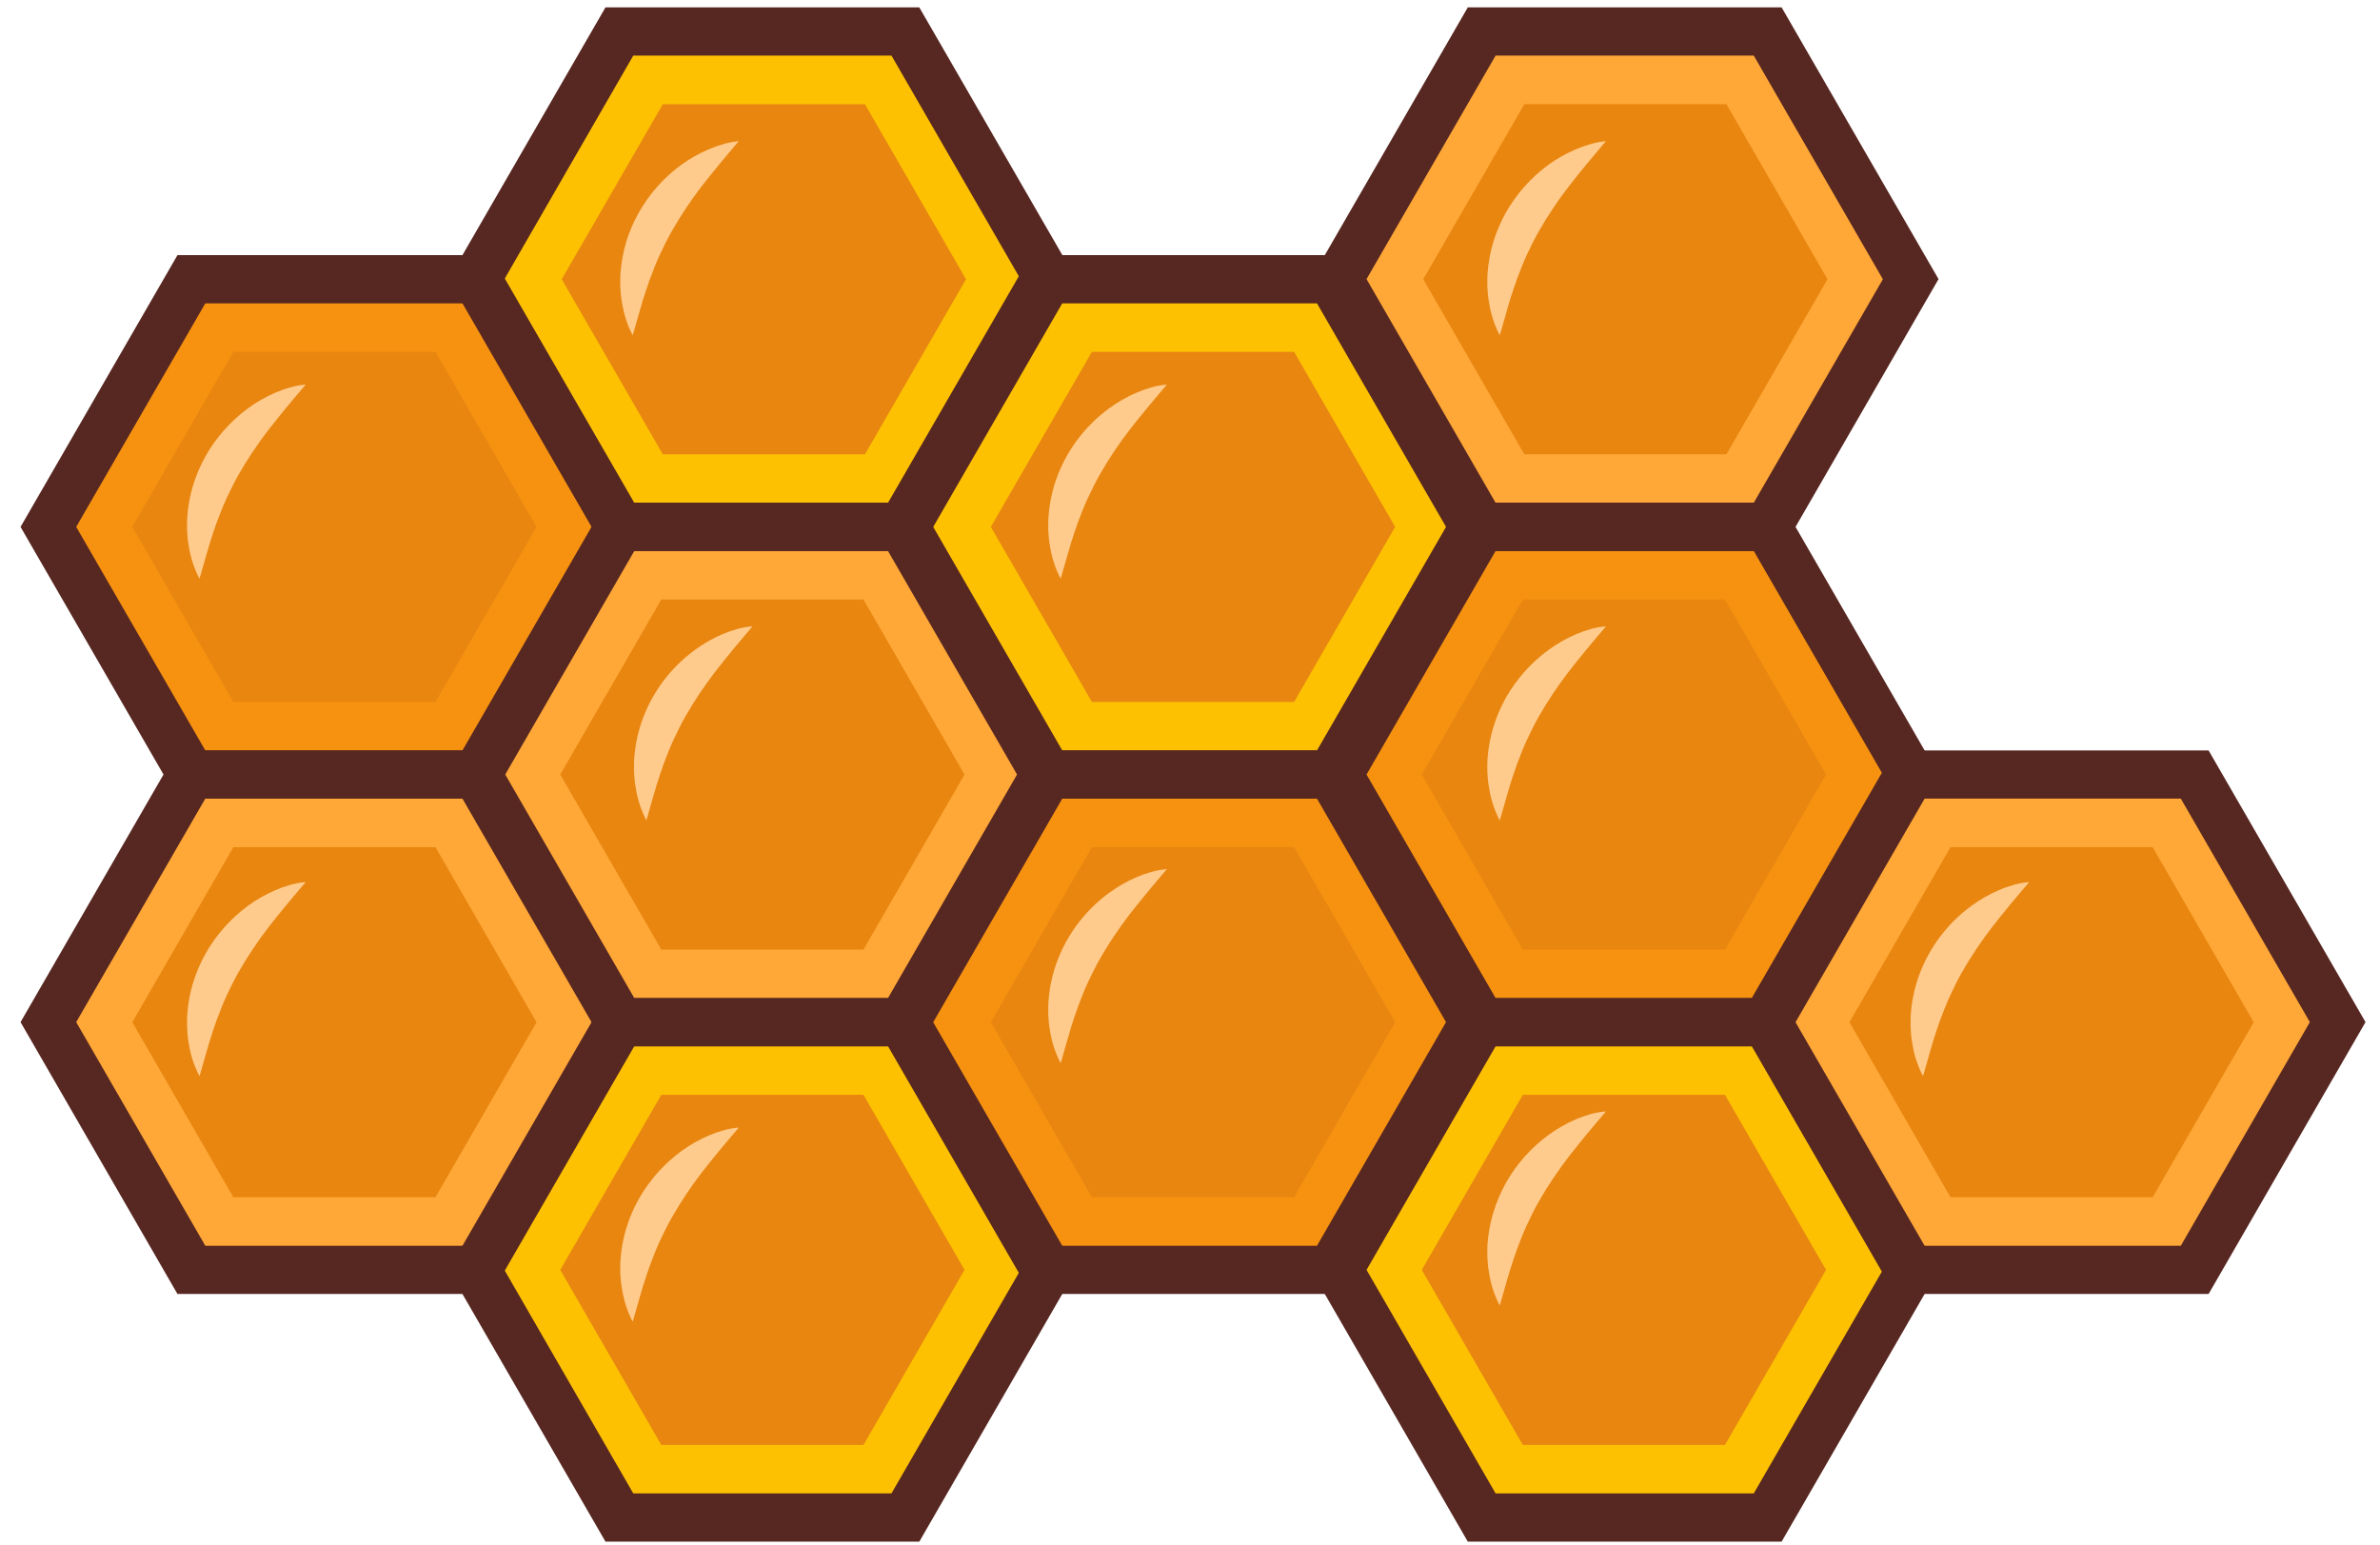 <svg width="57" height="37" viewBox="0 0 57 37" fill="none" xmlns="http://www.w3.org/2000/svg">
<path d="M21.684 0.756H14.835L11.41 6.688L14.835 12.619H21.684L25.109 6.688L21.684 0.756Z" fill="#FDC102"/>
<path d="M21.684 12.619H14.835L11.41 18.551L14.835 24.483H21.684L25.109 18.551L21.684 12.619Z" fill="#FFA837"/>
<path d="M21.684 24.483H14.835L11.41 30.415L14.835 36.346H21.684L25.109 30.415L21.684 24.483Z" fill="#FDC102"/>
<path d="M42.333 24.483H35.484L32.059 30.415L35.484 36.346H42.333L45.757 30.415L42.333 24.483Z" fill="#FDC102"/>
<path d="M42.333 0.756H35.484L32.059 6.688L35.484 12.619H42.333L45.757 6.688L42.333 0.756Z" fill="#FFA837"/>
<path d="M42.333 12.619H35.484L32.059 18.551L35.484 24.483H42.333L45.757 18.551L42.333 12.619Z" fill="#F69210"/>
<path d="M31.876 6.688H25.026L21.602 12.62L25.026 18.552H31.876L35.3 12.62L31.876 6.688Z" fill="#FDC102"/>
<path d="M31.876 18.551H25.026L21.602 24.483L25.026 30.415H31.876L35.3 24.483L31.876 18.551Z" fill="#F69210"/>
<path d="M52.559 18.551H45.71L42.285 24.483L45.71 30.415H52.559L55.984 24.483L52.559 18.551Z" fill="#FFA837"/>
<path d="M11.434 6.688H4.585L1.16 12.62L4.585 18.552H11.434L14.859 12.62L11.434 6.688Z" fill="#F69210"/>
<path d="M11.434 18.551H4.585L1.16 24.483L4.585 30.415H11.434L14.859 24.483L11.434 18.551Z" fill="#FFA837"/>
<path d="M10.43 8.427H5.589L3.168 12.619L5.589 16.812H10.43L12.85 12.619L10.43 8.427Z" fill="#E88610"/>
<path d="M20.715 2.496H15.874L13.453 6.688L15.874 10.881H20.715L23.136 6.688L20.715 2.496Z" fill="#E88610"/>
<path d="M10.43 20.291H5.589L3.168 24.483L5.589 28.675H10.43L12.85 24.483L10.43 20.291Z" fill="#E88610"/>
<path d="M30.993 8.427H26.151L23.73 12.619L26.151 16.812H30.993L33.413 12.619L30.993 8.427Z" fill="#E88610"/>
<path d="M30.993 20.291H26.151L23.73 24.483L26.151 28.675H30.993L33.413 24.483L30.993 20.291Z" fill="#E88610"/>
<path d="M51.555 20.291H46.714L44.293 24.483L46.714 28.675H51.555L53.976 24.483L51.555 20.291Z" fill="#E88610"/>
<path d="M20.68 14.359H15.838L13.418 18.551L15.838 22.744H20.68L23.1 18.551L20.68 14.359Z" fill="#E88610"/>
<path d="M20.68 26.222H15.838L13.418 30.415L15.838 34.607H20.68L23.1 30.415L20.68 26.222Z" fill="#E88610"/>
<path d="M41.347 2.496H36.507L34.086 6.688L36.507 10.881H41.347L43.768 6.688L41.347 2.496Z" fill="#E88610"/>
<path d="M41.312 14.359H36.471L34.051 18.551L36.471 22.744H41.312L43.733 18.551L41.312 14.359Z" fill="#E88610"/>
<path d="M41.312 26.222H36.471L34.051 30.415L36.471 34.607H41.312L43.733 30.415L41.312 26.222Z" fill="#E88610"/>
<path d="M22.017 13.197H14.501L10.742 6.688L14.501 0.177H22.017L25.775 6.685L22.017 13.197ZM15.167 12.042H21.35L24.442 6.688L21.35 1.331H15.167L12.079 6.688L15.167 12.042Z" fill="#572721"/>
<path d="M22.017 25.06H14.501L10.742 18.551L14.5 12.042H22.016L25.774 18.551L22.017 25.06ZM15.167 23.905H21.35L24.442 18.551L21.35 13.196H15.167L12.079 18.551L15.167 23.905Z" fill="#572721"/>
<path d="M22.017 36.924H14.501L10.742 30.415L14.5 23.906H22.016L25.774 30.415L22.017 36.924ZM15.167 35.769H21.35L24.442 30.415L21.35 25.06H15.167L12.079 30.415L15.167 35.769Z" fill="#572721"/>
<path d="M42.669 36.924H35.153L31.395 30.415L35.153 23.906H42.669L46.427 30.415L42.669 36.924ZM35.819 35.769H42.002L45.094 30.415L42.002 25.06H35.819L32.728 30.415L35.819 35.769Z" fill="#572721"/>
<path d="M42.669 13.197H35.153L31.395 6.688L35.153 0.177H42.669L46.427 6.685L42.669 13.197ZM35.819 12.042H42.002L45.094 6.688L42.002 1.331H35.819L32.728 6.685L35.819 12.042Z" fill="#572721"/>
<path d="M42.669 25.06H35.153L31.395 18.551L35.153 12.042H42.669L46.427 18.551L42.669 25.06ZM35.819 23.905H42.002L45.094 18.551L42.002 13.196H35.819L32.728 18.551L35.819 23.905Z" fill="#572721"/>
<path d="M32.207 19.129H24.692L20.934 12.62L24.692 6.111H32.207L35.965 12.62L32.207 19.129ZM25.358 17.974H31.541L34.632 12.62L31.541 7.265H25.358L22.267 12.62L25.358 17.974Z" fill="#572721"/>
<path d="M32.207 30.992H24.692L20.934 24.481L24.692 17.972H32.207L35.965 24.481L32.207 30.992ZM25.358 29.837H31.541L34.632 24.481L31.541 19.128H25.358L22.267 24.481L25.358 29.837Z" fill="#572721"/>
<path d="M52.895 30.992H45.379L41.621 24.481L45.379 17.974H52.895L56.653 24.481L52.895 30.992ZM46.047 29.838H52.229L55.32 24.481L52.229 19.127H46.047L42.954 24.481L46.047 29.838Z" fill="#572721"/>
<path d="M11.766 19.129H4.25L0.492 12.62L4.25 6.111H11.766L15.524 12.62L11.766 19.129ZM4.917 17.974H11.099L14.191 12.62L11.099 7.265H4.917L1.825 12.62L4.917 17.974Z" fill="#572721"/>
<path d="M11.766 30.992H4.25L0.492 24.481L4.25 17.972H11.766L15.524 24.481L11.766 30.992ZM4.917 29.837H11.099L14.191 24.481L11.099 19.127H4.917L1.825 24.481L4.917 29.837Z" fill="#572721"/>
<path d="M7.321 9.212C7.158 9.405 7.004 9.583 6.856 9.763C6.709 9.943 6.567 10.117 6.431 10.293C6.168 10.634 5.929 10.992 5.715 11.365C5.612 11.548 5.518 11.737 5.428 11.93C5.338 12.122 5.264 12.322 5.185 12.526C5.168 12.578 5.15 12.629 5.132 12.681L5.104 12.76L5.08 12.84C5.063 12.893 5.045 12.947 5.027 13.001L4.979 13.166C4.942 13.276 4.918 13.389 4.881 13.504C4.844 13.619 4.82 13.737 4.776 13.86C4.66 13.636 4.578 13.396 4.533 13.147C4.522 13.087 4.512 13.026 4.502 12.961C4.493 12.896 4.491 12.835 4.487 12.772L4.48 12.677V12.581C4.48 12.52 4.48 12.454 4.485 12.39C4.502 12.133 4.548 11.879 4.622 11.632C4.697 11.384 4.799 11.146 4.926 10.921C5.179 10.474 5.524 10.086 5.937 9.781C6.14 9.632 6.36 9.507 6.591 9.406C6.706 9.357 6.825 9.314 6.946 9.281C7.068 9.244 7.194 9.221 7.321 9.212Z" fill="#FFCB8D"/>
<path d="M7.321 21.127C7.158 21.32 7.004 21.498 6.856 21.678C6.709 21.859 6.567 22.032 6.431 22.208C6.168 22.549 5.929 22.907 5.715 23.28C5.612 23.462 5.518 23.652 5.428 23.844C5.338 24.036 5.264 24.236 5.185 24.441C5.168 24.493 5.15 24.544 5.132 24.596L5.104 24.675L5.08 24.755C5.063 24.808 5.045 24.861 5.027 24.916L4.979 25.08C4.942 25.191 4.918 25.304 4.881 25.419C4.844 25.535 4.82 25.652 4.776 25.774C4.66 25.55 4.578 25.311 4.533 25.063C4.522 25.002 4.512 24.938 4.502 24.875C4.493 24.813 4.491 24.75 4.487 24.686L4.48 24.591V24.496C4.48 24.435 4.48 24.369 4.485 24.304C4.502 24.047 4.548 23.793 4.622 23.547C4.697 23.299 4.799 23.061 4.926 22.835C5.179 22.389 5.524 22.001 5.937 21.696C6.141 21.547 6.362 21.421 6.594 21.322C6.71 21.271 6.828 21.229 6.949 21.195C7.07 21.159 7.195 21.136 7.321 21.127Z" fill="#FFCB8D"/>
<path d="M48.598 21.127C48.434 21.32 48.28 21.498 48.132 21.678C47.985 21.859 47.844 22.032 47.707 22.208C47.445 22.549 47.206 22.907 46.991 23.28C46.888 23.462 46.794 23.652 46.705 23.844C46.616 24.036 46.54 24.236 46.462 24.441C46.446 24.493 46.427 24.544 46.409 24.596L46.381 24.675L46.356 24.755C46.34 24.808 46.322 24.861 46.303 24.916L46.256 25.08C46.218 25.191 46.195 25.304 46.158 25.419C46.12 25.535 46.097 25.652 46.054 25.774C45.938 25.55 45.856 25.311 45.811 25.063C45.8 25.002 45.789 24.938 45.78 24.875C45.77 24.813 45.768 24.75 45.764 24.686L45.758 24.591V24.496C45.758 24.435 45.758 24.369 45.762 24.304C45.779 24.047 45.825 23.793 45.899 23.547C46.125 22.803 46.587 22.154 47.215 21.696C47.418 21.547 47.637 21.421 47.869 21.322C47.984 21.271 48.102 21.229 48.223 21.195C48.345 21.159 48.471 21.136 48.598 21.127Z" fill="#FFCB8D"/>
<path d="M27.946 9.212C27.783 9.405 27.628 9.583 27.481 9.763C27.333 9.943 27.192 10.117 27.055 10.293C26.792 10.633 26.553 10.992 26.34 11.365C26.236 11.548 26.143 11.737 26.053 11.93C25.963 12.122 25.888 12.322 25.81 12.526C25.793 12.578 25.775 12.629 25.757 12.681L25.729 12.76L25.704 12.84C25.688 12.893 25.67 12.947 25.651 13.001L25.604 13.166C25.566 13.276 25.543 13.389 25.505 13.504C25.468 13.619 25.445 13.737 25.401 13.86C25.285 13.636 25.203 13.396 25.158 13.147C25.147 13.087 25.137 13.026 25.127 12.961C25.118 12.896 25.116 12.835 25.111 12.772L25.105 12.677V12.581C25.105 12.52 25.105 12.454 25.11 12.39C25.127 12.133 25.173 11.879 25.246 11.632C25.473 10.889 25.935 10.239 26.562 9.781C26.766 9.632 26.985 9.506 27.216 9.406C27.331 9.357 27.45 9.315 27.57 9.281C27.693 9.244 27.819 9.221 27.946 9.212Z" fill="#FFCB8D"/>
<path d="M27.946 20.816C27.783 21.01 27.628 21.188 27.481 21.368C27.333 21.547 27.192 21.722 27.055 21.898C26.793 22.238 26.553 22.596 26.34 22.969C26.236 23.152 26.143 23.342 26.053 23.534C25.963 23.726 25.888 23.926 25.81 24.13C25.793 24.182 25.775 24.234 25.757 24.286L25.729 24.364L25.704 24.444C25.688 24.497 25.67 24.551 25.651 24.605L25.604 24.77C25.566 24.88 25.543 24.993 25.505 25.109C25.468 25.224 25.445 25.342 25.401 25.464C25.285 25.24 25.203 25 25.158 24.752C25.147 24.691 25.137 24.631 25.127 24.565C25.118 24.499 25.116 24.439 25.111 24.376L25.105 24.28V24.186C25.105 24.125 25.105 24.058 25.11 23.994C25.127 23.737 25.173 23.483 25.246 23.237C25.473 22.493 25.935 21.844 26.562 21.386C26.766 21.237 26.985 21.111 27.216 21.011C27.331 20.961 27.45 20.919 27.57 20.885C27.693 20.849 27.819 20.826 27.946 20.816Z" fill="#FFCB8D"/>
<path d="M17.694 3.381C17.53 3.575 17.376 3.753 17.229 3.933C17.081 4.114 16.94 4.287 16.803 4.463C16.541 4.804 16.303 5.162 16.09 5.535C15.986 5.717 15.893 5.907 15.803 6.099C15.714 6.291 15.638 6.491 15.56 6.696C15.543 6.747 15.525 6.799 15.507 6.851L15.479 6.93L15.455 7.009C15.438 7.063 15.421 7.116 15.402 7.17L15.354 7.335C15.317 7.446 15.293 7.559 15.256 7.674C15.219 7.79 15.195 7.907 15.151 8.029C15.035 7.805 14.954 7.565 14.908 7.317C14.897 7.257 14.888 7.196 14.878 7.13C14.868 7.065 14.866 7.005 14.861 6.941L14.855 6.846V6.751C14.855 6.69 14.855 6.624 14.86 6.559C14.877 6.302 14.922 6.048 14.996 5.801C15.071 5.554 15.173 5.315 15.3 5.09C15.553 4.643 15.898 4.255 16.311 3.951C16.515 3.803 16.735 3.678 16.967 3.579C17.082 3.529 17.201 3.487 17.322 3.453C17.443 3.416 17.567 3.392 17.694 3.381Z" fill="#FFCB8D"/>
<path d="M18.022 15.002C17.859 15.196 17.705 15.374 17.557 15.554C17.409 15.735 17.268 15.908 17.132 16.084C16.869 16.425 16.63 16.783 16.416 17.156C16.312 17.338 16.22 17.528 16.13 17.72C16.04 17.912 15.965 18.112 15.887 18.317C15.87 18.369 15.852 18.42 15.834 18.473L15.805 18.551L15.781 18.631C15.764 18.684 15.747 18.737 15.728 18.791L15.682 18.952C15.644 19.062 15.621 19.175 15.583 19.291C15.546 19.406 15.523 19.524 15.479 19.646C15.363 19.422 15.281 19.182 15.236 18.934C15.226 18.873 15.215 18.813 15.206 18.747C15.196 18.681 15.194 18.621 15.19 18.558L15.184 18.463V18.367C15.184 18.307 15.184 18.24 15.188 18.176C15.205 17.919 15.251 17.665 15.325 17.419C15.551 16.676 16.013 16.026 16.641 15.568C16.844 15.419 17.063 15.293 17.294 15.193C17.41 15.143 17.528 15.101 17.649 15.067C17.771 15.032 17.896 15.011 18.022 15.002Z" fill="#FFCB8D"/>
<path d="M17.694 27.007C17.53 27.2 17.376 27.378 17.229 27.558C17.081 27.738 16.94 27.912 16.803 28.088C16.542 28.428 16.303 28.787 16.09 29.16C15.986 29.342 15.893 29.532 15.803 29.724C15.714 29.916 15.638 30.117 15.56 30.321C15.543 30.372 15.525 30.424 15.507 30.476L15.479 30.555L15.455 30.634C15.438 30.688 15.421 30.742 15.402 30.795L15.354 30.96C15.317 31.07 15.293 31.183 15.256 31.299C15.219 31.414 15.195 31.532 15.151 31.654C15.035 31.43 14.954 31.19 14.908 30.942C14.897 30.882 14.888 30.821 14.878 30.755C14.868 30.689 14.866 30.63 14.861 30.566L14.855 30.471V30.375C14.855 30.314 14.855 30.247 14.86 30.183C14.877 29.927 14.922 29.673 14.996 29.427C15.071 29.18 15.173 28.941 15.3 28.715C15.553 28.269 15.898 27.88 16.311 27.576C16.514 27.427 16.733 27.302 16.965 27.201C17.08 27.151 17.198 27.109 17.319 27.075C17.441 27.039 17.567 27.016 17.694 27.007Z" fill="#FFCB8D"/>
<path d="M38.462 3.381C38.298 3.575 38.145 3.753 37.997 3.933C37.849 4.114 37.708 4.287 37.572 4.463C37.309 4.804 37.07 5.162 36.856 5.535C36.752 5.717 36.659 5.907 36.569 6.099C36.479 6.291 36.404 6.491 36.326 6.696C36.309 6.747 36.291 6.799 36.273 6.851L36.245 6.93L36.22 7.009C36.203 7.063 36.186 7.116 36.167 7.17L36.119 7.335C36.082 7.446 36.059 7.559 36.022 7.674C35.984 7.79 35.961 7.907 35.917 8.029C35.801 7.805 35.719 7.565 35.674 7.317C35.663 7.257 35.653 7.196 35.643 7.13C35.633 7.065 35.631 7.005 35.627 6.941L35.621 6.846V6.751C35.621 6.69 35.621 6.624 35.625 6.559C35.643 6.302 35.689 6.048 35.763 5.801C35.838 5.554 35.94 5.315 36.066 5.09C36.32 4.644 36.664 4.256 37.078 3.951C37.282 3.803 37.502 3.678 37.735 3.579C37.85 3.529 37.968 3.487 38.089 3.453C38.211 3.416 38.335 3.392 38.462 3.381Z" fill="#FFCB8D"/>
<path d="M38.462 15.002C38.298 15.196 38.145 15.374 37.997 15.554C37.849 15.735 37.708 15.908 37.572 16.084C37.309 16.425 37.07 16.783 36.856 17.156C36.752 17.338 36.659 17.528 36.569 17.72C36.479 17.912 36.404 18.112 36.326 18.317C36.309 18.369 36.291 18.42 36.273 18.473L36.245 18.551L36.22 18.631C36.203 18.684 36.186 18.737 36.167 18.791L36.119 18.956C36.082 19.067 36.059 19.18 36.022 19.295C35.984 19.411 35.961 19.529 35.917 19.65C35.801 19.426 35.719 19.186 35.674 18.939C35.663 18.878 35.653 18.817 35.643 18.751C35.633 18.686 35.631 18.626 35.627 18.562L35.621 18.467V18.372C35.621 18.311 35.621 18.245 35.625 18.18C35.643 17.924 35.689 17.67 35.763 17.423C35.838 17.175 35.94 16.937 36.066 16.711C36.32 16.265 36.664 15.877 37.078 15.572C37.281 15.423 37.5 15.297 37.731 15.197C37.847 15.147 37.966 15.104 38.087 15.069C38.209 15.034 38.335 15.012 38.462 15.002Z" fill="#FFCB8D"/>
<path d="M38.462 26.62C38.298 26.814 38.145 26.991 37.997 27.171C37.849 27.352 37.708 27.526 37.572 27.701C37.309 28.042 37.07 28.4 36.856 28.773C36.752 28.955 36.659 29.145 36.569 29.337C36.479 29.529 36.404 29.729 36.326 29.934C36.309 29.986 36.291 30.037 36.273 30.09L36.245 30.168L36.22 30.248C36.203 30.301 36.186 30.355 36.167 30.409L36.119 30.573C36.082 30.684 36.059 30.797 36.022 30.912C35.984 31.028 35.961 31.146 35.917 31.267C35.801 31.044 35.719 30.804 35.674 30.556C35.663 30.495 35.653 30.431 35.643 30.369C35.633 30.306 35.631 30.243 35.627 30.18L35.621 30.084V29.989C35.621 29.928 35.621 29.862 35.625 29.797C35.643 29.54 35.691 29.285 35.766 29.038C35.841 28.79 35.943 28.552 36.069 28.326C36.323 27.879 36.667 27.491 37.081 27.187C37.284 27.038 37.503 26.912 37.734 26.812C37.849 26.762 37.968 26.72 38.089 26.686C38.21 26.651 38.335 26.629 38.462 26.62Z" fill="#FFCB8D"/>
</svg>
